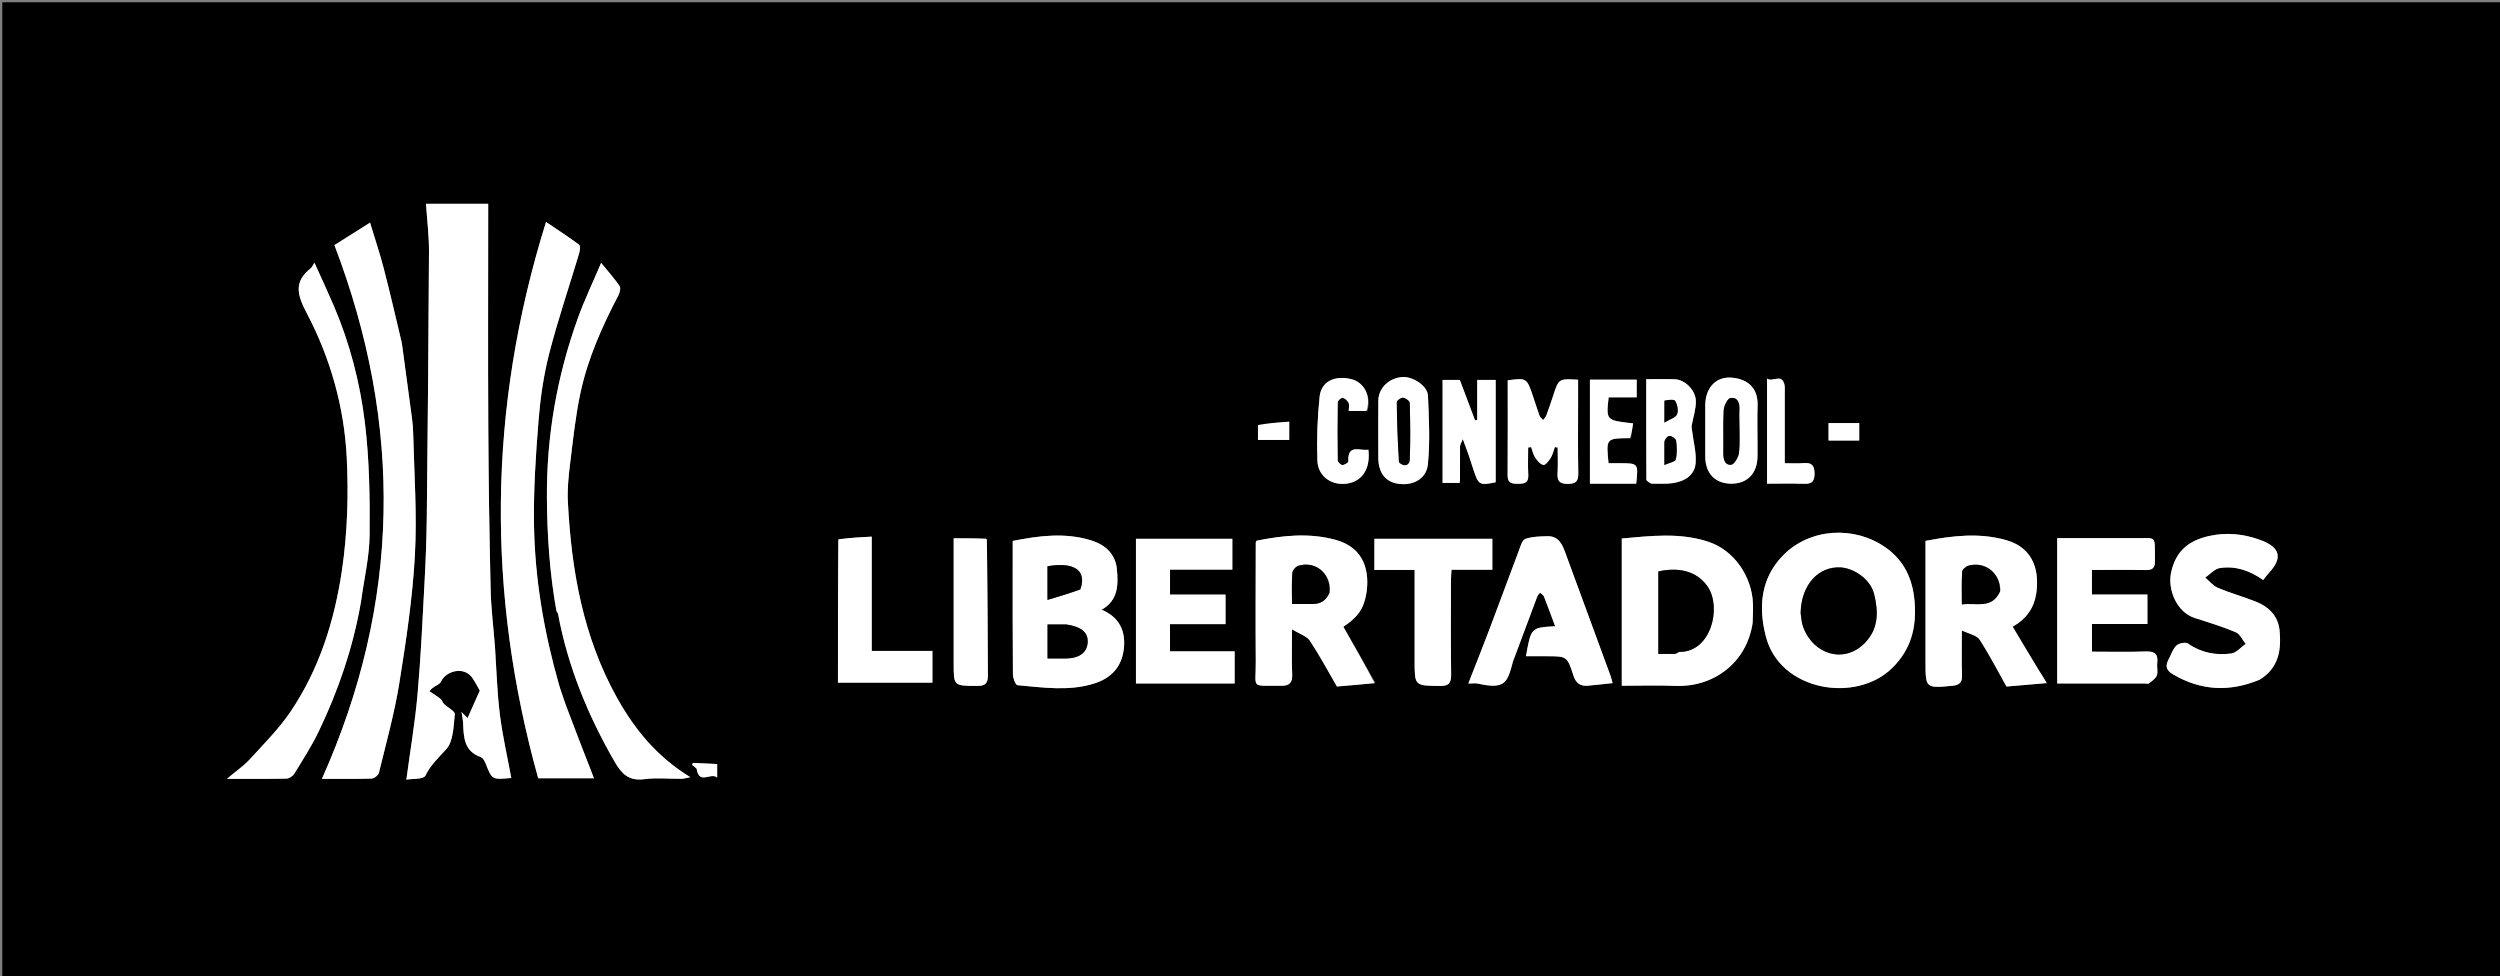 <svg version="1.1" id="Layer_1" xmlns="http://www.w3.org/2000/svg" xmlns:xlink="http://www.w3.org/1999/xlink" x="0px" y="0px"
	 width="100%" viewBox="0 0 1101 430" enable-background="new 0 0 1101 430" xml:space="preserve">
<rect x="0" y="0" width="1101" height="430" fill="#808080" stroke="none"/>
<path fill="#000000" opacity="1" stroke="none" 
	d="
M759,431 
	C506,431 253.5,431 1,431 
	C1,287.667 1,144.333 1,1 
	C368,1 735,1 1102,1 
	C1102,144.333 1102,287.667 1102,431 
	C987.833,431 873.667,431 759,431 
M218,284.725 
	C217.333,276.392 216.269,268.069 216.076,259.726 
	C215.527,235.995 215.169,212.256 215.041,188.519 
	C214.874,157.541 215,126.562 215,95.584 
	C215,93.806 215,92.028 215,89.748 
	C205.763,89.748 197.027,89.748 187.614,89.748 
	C188.111,97.24 188.966,103.945 188.932,110.646 
	C188.737,149.539 188.382,188.431 187.966,227.322 
	C187.861,237.071 187.486,246.822 186.967,256.558 
	C186.091,272.976 185.339,289.411 183.89,305.782 
	C182.794,318.154 180.693,330.436 178.96,343.344 
	C181.447,342.903 186.496,343.297 187.32,341.617 
	C189.651,336.87 193.078,333.711 196.501,329.975 
	C199.679,326.507 199.721,319.868 200.301,314.534 
	C200.441,313.246 197.209,311.644 195.623,310.089 
	C194.947,309.427 194.653,308.349 193.94,307.754 
	C192.65,306.677 191.176,305.82 189.148,304.443 
	C189.211,304.371 189.729,303.591 190.425,303.029 
	C191.674,302.021 193.656,301.427 194.228,300.161 
	C196.339,295.489 204.384,293.164 208.077,298.624 
	C209.647,300.944 210.88,303.492 212.266,305.937 
	C212.202,304.763 212.138,303.59 212.073,302.416 
	C210.02,307.025 207.967,311.633 205.914,316.242 
	C205.022,315.347 204.131,314.453 203.239,313.559 
	C203.493,315.281 203.909,316.998 203.971,318.727 
	C204.19,324.887 204.489,330.878 211.724,333.416 
	C212.712,333.762 213.498,335.295 213.954,336.446 
	C216.707,343.39 216.666,343.407 225.161,342.615 
	C223.442,333.273 221.307,324.02 220.134,314.646 
	C218.932,305.051 218.672,295.337 218,284.725 
M176.966,150.808 
	C174.311,139.873 171.78,128.906 168.953,118.016 
	C167.275,111.553 165.13,105.211 162.966,98.056 
	C157.023,101.801 151.891,105.034 147.282,107.937 
	C177.609,187.368 176.486,265.374 141.776,342.999 
	C149.359,342.999 156.51,343.116 163.649,342.88 
	C164.792,342.842 166.619,341.401 166.885,340.306 
	C170.071,327.18 173.726,314.11 175.865,300.802 
	C178.859,282.179 181.675,263.422 182.713,244.619 
	C183.707,226.617 182.4,208.483 181.948,190.41 
	C181.846,186.347 181.167,182.29 180.632,178.246 
	C179.462,169.391 178.214,160.546 176.966,150.808 
M248.96,309.654 
	C248.021,306.928 246.954,304.239 246.164,301.47 
	C239.582,278.424 235.535,254.904 235.168,230.961 
	C234.936,215.814 235.928,200.611 237.143,185.495 
	C237.944,175.515 239.366,165.453 241.848,155.771 
	C245.661,140.893 250.649,126.317 255.055,111.588 
	C255.414,110.388 255.678,108.269 255.063,107.809 
	C250.534,104.417 245.77,101.338 240.472,97.748 
	C214.735,180.134 214.353,261.33 237.022,342.751 
	C245.646,342.751 253.719,342.751 261.58,342.751 
	C257.348,331.895 253.174,321.186 248.96,309.654 
M159.003,264.575 
	C160.335,254.923 162.684,245.28 162.772,235.616 
	C162.922,219.136 162.68,202.518 160.7,186.189 
	C158.557,168.515 154.051,151.151 146.987,134.636 
	C144.389,128.563 141.583,122.578 138.485,115.69 
	C137.457,117.33 137.306,117.802 136.984,118.052 
	C129.089,124.169 130.978,130.08 135.221,138.163 
	C145.55,157.84 151.588,179.286 152.704,201.464 
	C153.53,217.874 153.023,234.621 150.642,250.856 
	C147.396,273 140.733,294.501 128.004,313.34 
	C122.89,320.908 116.303,327.514 110.104,334.3 
	C107.396,337.265 103.979,339.583 99.932,342.997 
	C109.545,342.997 117.823,343.088 126.094,342.898 
	C127.311,342.87 128.962,341.796 129.62,340.721 
	C133.385,334.564 137.329,328.461 140.436,321.969 
	C149.053,303.958 155.491,285.177 159.003,264.575 
M245.033,269.203 
	C245.294,269.628 245.708,270.025 245.794,270.483 
	C250.118,293.63 258.911,315.022 270.633,335.371 
	C273.737,340.759 276.888,344.059 283.708,343.145 
	C289.107,342.423 294.681,343.026 300.177,342.975 
	C301.132,342.966 302.084,342.632 303.996,342.264 
	C289.236,333.251 279.416,321.115 271.66,307.176 
	C256.761,280.398 251.621,251.12 250.088,221.005 
	C249.805,215.455 250.38,209.812 251.062,204.273 
	C252.349,193.813 253.429,183.275 255.638,172.993 
	C258.887,157.868 265.158,143.774 272.334,130.091 
	C272.954,128.908 273.461,126.862 272.874,125.992 
	C270.636,122.681 267.927,119.688 264.735,115.767 
	C260.998,124.585 257.335,132.21 254.489,140.128 
	C245.29,165.722 240.666,192.082 240.863,219.39 
	C240.982,235.858 242.046,252.148 245.033,269.203 
M833.482,294.011 
	C841.675,285.998 844.089,276.338 843.185,265.012 
	C842.382,254.942 838.558,246.893 830.563,241.213 
	C816.714,231.376 796.999,232.511 785.17,244.691 
	C775.624,254.521 774.222,266.973 777.706,280.38 
	C783.975,304.511 817.456,309.767 833.482,294.011 
M771.975,274.05 
	C771.984,271.222 772.103,268.388 771.981,265.566 
	C771.49,254.255 764.053,242.431 752.313,238.583 
	C739.559,234.403 726.929,236.056 714.229,237.151 
	C714.229,258.726 714.229,279.807 714.229,302 
	C722.185,302 729.924,301.717 737.635,302.058 
	C754.509,302.804 769.23,291.995 771.975,274.05 
M446,246.564 
	C446,263.391 445.942,280.219 446.091,297.045 
	C446.106,298.693 447.277,301.694 448.11,301.766 
	C459.327,302.737 470.561,304.528 481.755,301.055 
	C489.377,298.69 493.897,293.726 494.895,286.075 
	C495.925,278.18 493.099,271.82 485.159,268.529 
	C492.537,264.338 492.502,257.438 491.884,250.74 
	C491.273,244.128 486.93,239.985 480.735,238.044 
	C469.184,234.424 457.658,235.898 446,238.231 
	C446,240.946 446,243.267 446,246.564 
M898.015,295.521 
	C894.169,289.072 890.324,282.623 886.374,275.999 
	C892.462,272.569 895.763,267.695 896.726,261.532 
	C898.099,252.74 896.446,241.503 883.456,237.853 
	C871.599,234.521 859.963,235.918 848,238.194 
	C848,256.061 848,273.69 848,291.318 
	C848,303.149 847.998,303.132 859.848,302.011 
	C862.659,301.745 864.199,300.763 864.07,297.489 
	C863.827,291.371 864,285.237 864,277.636 
	C867.278,279.231 870.54,279.748 871.755,281.604 
	C876.037,288.148 879.617,295.152 883.668,302.347 
	C889.446,301.852 895.2,301.359 901.379,300.83 
	C900.173,298.784 899.37,297.419 898.015,295.521 
M605.728,300.766 
	C601.013,292.504 596.299,284.243 591.606,276.019 
	C597.646,272.028 600.569,268.427 601.726,261.408 
	C603.183,252.572 601.446,241.427 588.364,237.799 
	C576.541,234.519 564.889,235.843 553.408,238.12 
	C553.163,238.683 553.039,238.833 553.039,238.984 
	C553.02,256.461 552.895,273.939 553.039,291.415 
	C553.141,303.747 550.43,301.808 564.439,302.004 
	C567.948,302.053 569.247,300.5 569.076,296.899 
	C568.795,290.97 569,285.018 569,277.15 
	C572.501,279.3 575.532,280.164 576.86,282.16 
	C581.104,288.542 584.717,295.343 588.775,302.328 
	C594.155,301.881 599.538,301.433 605.728,300.766 
M995.398,299.068 
	C1003.598,294.126 1004.71,286.214 1003.931,277.784 
	C1003.336,271.345 999.254,267.214 993.427,264.933 
	C987.932,262.783 982.215,261.183 976.78,258.902 
	C974.654,258.009 973.029,255.921 971.176,254.377 
	C973.29,252.921 975.258,250.544 977.545,250.182 
	C984.327,249.11 990.627,251.156 996.695,255.433 
	C997.596,254.313 998.371,253.218 999.277,252.244 
	C1005.419,245.64 1004.118,241.036 995.657,237.891 
	C988.13,235.093 980.503,234.326 972.785,236.075 
	C963.989,238.067 958.198,242.57 956.148,252.197 
	C954.546,259.722 958.694,269.668 966.589,272.167 
	C972.675,274.093 978.797,275.988 984.669,278.456 
	C986.503,279.227 987.572,281.818 988.991,283.576 
	C986.875,285.051 984.888,287.522 982.621,287.812 
	C975.903,288.673 969.432,287.538 963.617,283.423 
	C962.567,282.68 959.57,283.269 958.501,284.305 
	C956.864,285.891 956.115,288.395 955.003,290.517 
	C953.44,293.496 954.047,295.287 957.228,297.126 
	C969.452,304.193 981.927,304.839 995.398,299.068 
M666.482,291.012 
	C669.985,281.561 673.477,272.107 677.017,262.671 
	C677.25,262.05 677.843,261.565 678.269,261.017 
	C678.849,261.578 679.696,262.033 679.966,262.716 
	C681.668,267.022 683.242,271.38 684.89,275.804 
	C674.269,276.387 674.269,276.387 672.041,289 
	C675.055,289 677.992,289 680.929,289 
	C690.043,289 690.185,288.954 692.926,297.467 
	C694.004,300.815 695.905,302.269 699.24,301.984 
	C702.797,301.679 706.343,301.245 710.183,300.836 
	C709.846,299.604 709.663,298.674 709.34,297.795 
	C702.785,279.927 696.213,262.065 689.648,244.201 
	C688.168,240.176 686.75,235.979 681.342,236.153 
	C678.109,236.258 674.707,236.281 671.744,237.347 
	C670.345,237.851 669.608,240.649 668.896,242.531 
	C664.536,254.049 660.315,265.62 655.955,277.138 
	C652.993,284.966 649.88,292.737 646.644,301.022 
	C648.583,301.022 649.781,300.809 650.876,301.054 
	C663.03,303.777 663.857,300.511 666.482,291.012 
M536.439,301 
	C538.877,301 541.315,301 543.732,301 
	C543.732,296.058 543.732,291.652 543.732,286.861 
	C534.058,286.861 524.647,286.861 515.271,286.861 
	C515.271,282.719 515.271,278.98 515.271,274.855 
	C523.613,274.855 531.69,274.855 539.726,274.855 
	C539.726,270.38 539.726,266.308 539.726,261.851 
	C531.38,261.851 523.3,261.851 515.276,261.851 
	C515.276,258.042 515.276,254.637 515.276,250.847 
	C524.622,250.847 533.699,250.847 542.722,250.847 
	C542.722,246.038 542.722,241.632 542.722,237.277 
	C528.372,237.277 514.303,237.277 500.274,237.277 
	C500.274,258.623 500.274,279.689 500.274,301 
	C512.182,301 523.819,301 536.439,301 
M906,274.5 
	C906,283.259 906,292.019 906,301 
	C919.191,301 931.822,301 944.453,301 
	C945.119,301 946.003,301.273 946.411,300.949 
	C947.702,299.921 949.34,298.862 949.861,297.453 
	C950.457,295.841 949.812,293.817 950.038,292.013 
	C950.538,288.016 948.931,286.777 944.963,286.917 
	C937.047,287.197 929.113,287 921.292,287 
	C921.292,282.672 921.292,278.933 921.292,274.818 
	C929.654,274.818 937.73,274.818 945.712,274.818 
	C945.712,270.348 945.712,266.277 945.712,261.828 
	C937.354,261.828 929.277,261.828 921.283,261.828 
	C921.283,258.025 921.283,254.62 921.283,251 
	C929.367,251 937.172,250.904 944.973,251.048 
	C948.008,251.105 949.102,250.022 949.044,246.981 
	C948.817,235.072 950.298,237.191 939.448,237.002 
	C938.616,236.987 937.783,237 936.95,237 
	C926.697,237 916.443,237 906,237 
	C906,249.561 906,261.531 906,274.5 
M615.463,251 
	C617.897,251 620.332,251 623,251 
	C623,264.682 623,277.816 623,290.951 
	C623,302.129 623.003,301.94 634.109,302.098 
	C638.259,302.157 639.129,300.637 639.076,296.842 
	C638.884,283.019 638.993,269.191 639.01,255.365 
	C639.012,253.941 639.157,252.517 639.245,250.919 
	C645.307,250.919 650.943,250.919 657.225,250.919 
	C657.225,246.217 657.225,241.718 657.225,237.28 
	C639.374,237.28 622.299,237.28 605.282,237.28 
	C605.282,241.971 605.282,246.377 605.282,251 
	C608.538,251 611.514,251 615.463,251 
M369.034,237.891 
	C369.034,258.805 369.034,279.719 369.034,300.633 
	C383.266,300.633 397.105,300.633 410.637,300.633 
	C410.637,295.856 410.637,291.453 410.637,286.684 
	C401.541,286.684 392.806,286.684 383.908,286.684 
	C383.908,270.018 383.908,253.738 383.908,236.337 
	C378.938,236.594 374.213,236.838 369.034,237.891 
M695,175.545 
	C695,172.762 695,169.979 695,167.234 
	C686.437,166.727 686.455,166.732 683.998,174.326 
	C683.061,177.223 682.062,180.103 680.995,182.954 
	C680.715,183.702 680.073,184.314 679.597,184.989 
	C679.059,184.379 678.285,183.855 678.026,183.144 
	C676.927,180.136 676.026,177.056 674.971,174.031 
	C672.317,166.425 672.299,166.431 664,167.487 
	C664,181.403 664.066,195.364 663.953,209.324 
	C663.925,212.692 665.672,213.041 668.362,213.055 
	C671.221,213.069 673.256,212.774 673.05,209.096 
	C672.828,205.099 673,201.079 673,197.069 
	C673.44,197.016 673.881,196.962 674.321,196.909 
	C674.881,198.446 675.191,200.149 676.071,201.475 
	C676.977,202.841 678.302,204.46 679.705,204.765 
	C680.54,204.947 682.129,202.961 682.924,201.67 
	C683.809,200.235 684.177,198.481 684.77,196.866 
	C685.18,196.96 685.59,197.055 686,197.149 
	C686,200.902 686.177,204.666 685.948,208.406 
	C685.738,211.828 686.864,213.133 690.448,213.106 
	C693.889,213.079 695.132,212.062 695.068,208.514 
	C694.878,197.857 695,187.195 695,175.545 
M434.273,237.058 
	C429.529,237.058 424.785,237.058 420,237.058 
	C420,255.864 420,274.005 420,292.145 
	C420,302.167 420.001,302.004 430.289,302.085 
	C434.085,302.115 435.099,300.816 435.069,297.17 
	C434.905,277.365 434.963,257.558 434.273,237.058 
M643.001,195.974 
	C643.317,195.303 643.633,194.633 644.23,193.366 
	C645.285,196.246 646.077,198.309 646.796,200.397 
	C647.578,202.669 648.285,204.965 649.036,207.247 
	C651.108,213.545 651.706,213.855 658.692,212.387 
	C658.692,197.279 658.692,182.201 658.692,167.317 
	C655.968,167.317 653.559,167.317 650.563,167.317 
	C650.563,173.411 650.563,179.197 650.563,184.982 
	C650.238,185.012 649.913,185.042 649.588,185.072 
	C647.318,179.038 645.048,173.004 642.915,167.333 
	C639.931,167.333 637.53,167.333 635.318,167.333 
	C635.318,182.746 635.318,197.823 635.318,212.671 
	C638.053,212.671 640.462,212.671 642.808,212.671 
	C642.899,212.021 642.983,211.7 642.984,211.379 
	C642.996,206.547 642.997,201.716 643.001,195.974 
M727.628,213 
	C729.788,213 731.951,213.072 734.107,212.987 
	C741.212,212.705 746.238,209.713 746.734,204.084 
	C747.149,199.39 745.776,194.538 745.201,189.756 
	C745.11,189.006 744.882,188.223 745.004,187.504 
	C745.616,183.904 746.899,180.312 746.855,176.731 
	C746.796,171.826 742.057,167.209 737.656,167.035 
	C733.556,166.873 729.445,167 725.003,167 
	C725.003,182.016 724.983,196.596 725.074,211.177 
	C725.078,211.786 726.118,212.389 727.628,213 
M607,199.372 
	C607,200.036 607,200.699 607,201.363 
	C607.001,208.003 609.923,212.038 615.42,212.99 
	C621.949,214.12 628.174,211.1 628.837,204.491 
	C629.839,194.506 629.321,184.328 628.871,174.257 
	C628.676,169.917 622.227,165.748 617.68,166.046 
	C611.701,166.437 607.054,170.931 607.013,176.493 
	C606.96,183.796 607,191.1 607,199.372 
M774,194.46 
	C774,189.147 773.857,183.828 774.035,178.521 
	C774.267,171.609 770.421,166.971 762.662,166.325 
	C755.647,165.741 751.013,170.864 751.002,178.56 
	C750.992,186.032 750.998,193.504 751.001,200.976 
	C751.004,208.482 755.344,213.008 762.522,213 
	C769.61,212.992 773.947,208.43 773.998,200.921 
	C774.011,199.095 774,197.268 774,194.46 
M718.254,192.947 
	C718.576,190.78 718.897,188.613 719.218,186.457 
	C707.281,185.143 707.281,185.143 708.453,174.98 
	C712.478,174.98 716.569,174.98 720.799,174.98 
	C720.799,172.183 720.799,169.779 720.799,167.206 
	C713.859,167.206 707.12,167.206 700.2,167.206 
	C700.2,182.477 700.2,197.542 700.2,213 
	C705.511,213 710.631,213 715.751,213 
	C717.379,213 719.007,213 720.587,213 
	C721.537,204.005 721.537,204.005 713.216,204 
	C711.596,203.999 709.975,204 708.403,204 
	C707.282,193.008 707.282,193.008 718.254,192.947 
M602.181,180.959 
	C604.033,174.707 600.884,168.425 595.185,167.001 
	C587.826,165.162 581.875,167.951 581.158,174.727 
	C580.172,184.048 579.86,193.509 580.188,202.877 
	C580.4,208.932 585.015,212.618 589.988,213.045 
	C597.906,213.724 603.86,208.409 602.638,198.02 
	C599.084,198.759 593.416,195.235 593.807,203.207 
	C593.833,203.744 592.052,204.846 591.153,204.803 
	C590.407,204.767 589.118,203.442 589.105,202.669 
	C588.958,194.178 588.958,185.682 589.115,177.191 
	C589.129,176.452 590.694,175.044 591.277,175.169 
	C592.288,175.385 593.414,176.4 593.893,177.375 
	C594.334,178.273 593.987,179.558 593.987,180.997 
	C596.653,180.997 598.959,180.997 602.181,180.959 
M786,169.698 
	C784.949,163.926 780.794,168.559 778.209,166.738 
	C778.209,182.489 778.209,197.557 778.209,213 
	C783.697,213 788.991,212.865 794.273,213.05 
	C797.52,213.164 799.099,212.434 799.121,208.688 
	C799.144,204.859 797.776,203.63 794.146,203.955 
	C791.552,204.187 788.92,204 786,204 
	C786,192.583 786,181.625 786,169.698 
M814.406,194 
	C815.839,194 817.271,194 818.801,194 
	C818.801,191.146 818.801,188.761 818.801,186.318 
	C814.097,186.318 809.601,186.318 805.295,186.318 
	C805.295,189.032 805.295,191.423 805.295,194 
	C808.204,194 810.821,194 814.406,194 
M554.004,187.636 
	C554.004,189.7 554.004,191.763 554.004,193.748 
	C558.999,193.748 563.377,193.748 567.777,193.748 
	C567.777,191.102 567.777,188.715 567.777,185.711 
	C563.037,186.048 558.55,186.366 554.004,187.636 
M306.967,338.852 
	C307.937,345.879 313.015,339.934 315.84,342.45 
	C315.84,339.839 315.84,338.066 315.84,336.493 
	C312.15,336.319 308.635,336.154 305.12,335.989 
	C305.03,336.304 304.941,336.62 304.852,336.935 
	C305.414,337.319 305.976,337.703 306.967,338.852 
z"/>
<path fill="#FFFFFF" opacity="1" stroke="none" 
	d="
M218,285.2 
	C218.672,295.337 218.932,305.051 220.134,314.646 
	C221.307,324.02 223.442,333.273 225.161,342.615 
	C216.666,343.407 216.707,343.39 213.954,336.446 
	C213.498,335.295 212.712,333.762 211.724,333.416 
	C204.489,330.878 204.19,324.887 203.971,318.727 
	C203.909,316.998 203.493,315.281 203.239,313.559 
	C204.131,314.453 205.022,315.347 205.914,316.242 
	C207.967,311.633 210.02,307.025 212.073,302.416 
	C212.138,303.59 212.202,304.763 212.266,305.937 
	C210.88,303.492 209.647,300.944 208.077,298.624 
	C204.384,293.164 196.339,295.489 194.228,300.161 
	C193.656,301.427 191.674,302.021 190.425,303.029 
	C189.729,303.591 189.211,304.371 189.148,304.443 
	C191.176,305.82 192.65,306.677 193.94,307.754 
	C194.653,308.349 194.947,309.427 195.623,310.089 
	C197.209,311.644 200.441,313.246 200.301,314.534 
	C199.721,319.868 199.679,326.507 196.501,329.975 
	C193.078,333.711 189.651,336.87 187.32,341.617 
	C186.496,343.297 181.447,342.903 178.96,343.344 
	C180.693,330.436 182.794,318.154 183.89,305.782 
	C185.339,289.411 186.091,272.976 186.967,256.558 
	C187.486,246.822 187.861,237.071 187.966,227.322 
	C188.382,188.431 188.737,149.539 188.932,110.646 
	C188.966,103.945 188.111,97.24 187.614,89.748 
	C197.027,89.748 205.763,89.748 215,89.748 
	C215,92.028 215,93.806 215,95.584 
	C215,126.562 214.874,157.541 215.041,188.519 
	C215.169,212.256 215.527,235.995 216.076,259.726 
	C216.269,268.069 217.333,276.392 218,285.2 
z"/>
<path fill="#FFFFFF" opacity="1" stroke="none" 
	d="
M176.982,151.253 
	C178.214,160.546 179.462,169.391 180.632,178.246 
	C181.167,182.29 181.846,186.347 181.948,190.41 
	C182.4,208.483 183.707,226.617 182.713,244.619 
	C181.675,263.422 178.859,282.179 175.865,300.802 
	C173.726,314.11 170.071,327.18 166.885,340.306 
	C166.619,341.401 164.792,342.842 163.649,342.88 
	C156.51,343.116 149.359,342.999 141.776,342.999 
	C176.486,265.374 177.609,187.368 147.282,107.937 
	C151.891,105.034 157.023,101.801 162.966,98.056 
	C165.13,105.211 167.275,111.553 168.953,118.016 
	C171.78,128.906 174.311,139.873 176.982,151.253 
z"/>
<path fill="#FFFFFF" opacity="1" stroke="none" 
	d="
M248.98,310.066 
	C253.174,321.186 257.348,331.895 261.58,342.751 
	C253.719,342.751 245.646,342.751 237.022,342.751 
	C214.353,261.33 214.735,180.134 240.472,97.748 
	C245.77,101.338 250.534,104.417 255.063,107.809 
	C255.678,108.269 255.414,110.388 255.055,111.588 
	C250.649,126.317 245.661,140.893 241.848,155.771 
	C239.366,165.453 237.944,175.515 237.143,185.495 
	C235.928,200.611 234.936,215.814 235.168,230.961 
	C235.535,254.904 239.582,278.424 246.164,301.47 
	C246.954,304.239 248.021,306.928 248.98,310.066 
z"/>
<path fill="#FFFFFF" opacity="1" stroke="none" 
	d="
M159.002,265.018 
	C155.491,285.177 149.053,303.958 140.436,321.969 
	C137.329,328.461 133.385,334.564 129.62,340.721 
	C128.962,341.796 127.311,342.87 126.094,342.898 
	C117.823,343.088 109.545,342.997 99.932,342.997 
	C103.979,339.583 107.396,337.265 110.104,334.3 
	C116.303,327.514 122.89,320.908 128.004,313.34 
	C140.733,294.501 147.396,273 150.642,250.856 
	C153.023,234.621 153.53,217.874 152.704,201.464 
	C151.588,179.286 145.55,157.84 135.221,138.163 
	C130.978,130.08 129.089,124.169 136.984,118.052 
	C137.306,117.802 137.457,117.33 138.485,115.69 
	C141.583,122.578 144.389,128.563 146.987,134.636 
	C154.051,151.151 158.557,168.515 160.7,186.189 
	C162.68,202.518 162.922,219.136 162.772,235.616 
	C162.684,245.28 160.335,254.923 159.002,265.018 
z"/>
<path fill="#FFFFFF" opacity="1" stroke="none" 
	d="
M245.018,268.766 
	C242.046,252.148 240.982,235.858 240.863,219.39 
	C240.666,192.082 245.29,165.722 254.489,140.128 
	C257.335,132.21 260.998,124.585 264.735,115.767 
	C267.927,119.688 270.636,122.681 272.874,125.992 
	C273.461,126.862 272.954,128.908 272.334,130.091 
	C265.158,143.774 258.887,157.868 255.638,172.993 
	C253.429,183.275 252.349,193.813 251.062,204.273 
	C250.38,209.812 249.805,215.455 250.088,221.005 
	C251.621,251.12 256.761,280.398 271.66,307.176 
	C279.416,321.115 289.236,333.251 303.996,342.264 
	C302.084,342.632 301.132,342.966 300.177,342.975 
	C294.681,343.026 289.107,342.423 283.708,343.145 
	C276.888,344.059 273.737,340.759 270.633,335.371 
	C258.911,315.022 250.118,293.63 245.794,270.483 
	C245.708,270.025 245.294,269.628 245.018,268.766 
z"/>
<path fill="#FFFFFF" opacity="1" stroke="none" 
	d="
M833.229,294.274 
	C817.456,309.767 783.975,304.511 777.706,280.38 
	C774.222,266.973 775.624,254.521 785.17,244.691 
	C796.999,232.511 816.714,231.376 830.563,241.213 
	C838.558,246.893 842.382,254.942 843.185,265.012 
	C844.089,276.338 841.675,285.998 833.229,294.274 
M793,270.318 
	C793.34,272.215 793.408,274.211 794.062,275.992 
	C798.728,288.71 812.476,292.208 821.259,283.172 
	C827.236,277.022 827.358,269.688 825.368,261.682 
	C823.663,254.818 816.271,250.332 810.933,249.926 
	C801.006,249.17 793.247,257.396 793,270.318 
z"/>
<path fill="#FFFFFF" opacity="1" stroke="none" 
	d="
M771.805,274.469 
	C769.23,291.995 754.509,302.804 737.635,302.058 
	C729.924,301.717 722.185,302 714.229,302 
	C714.229,279.807 714.229,258.726 714.229,237.151 
	C726.929,236.056 739.559,234.403 752.313,238.583 
	C764.053,242.431 771.49,254.255 771.981,265.566 
	C772.103,268.388 771.984,271.222 771.805,274.469 
M738.05,287.976 
	C738.621,287.665 739.193,287.081 739.762,287.084 
	C753.546,287.146 758.268,267.597 752.122,258.471 
	C747.247,251.234 738.926,249.75 730.33,251.657 
	C730.33,263.787 730.33,275.864 730.33,287.998 
	C732.823,287.998 734.986,287.998 738.05,287.976 
z"/>
<path fill="#FFFFFF" opacity="1" stroke="none" 
	d="
M446,246.076 
	C446,243.267 446,240.946 446,238.231 
	C457.658,235.898 469.184,234.424 480.735,238.044 
	C486.93,239.985 491.273,244.128 491.884,250.74 
	C492.502,257.438 492.537,264.338 485.159,268.529 
	C493.099,271.82 495.925,278.18 494.895,286.075 
	C493.897,293.726 489.377,298.69 481.755,301.055 
	C470.561,304.528 459.327,302.737 448.11,301.766 
	C447.277,301.694 446.106,298.693 446.091,297.045 
	C445.942,280.219 446,263.391 446,246.076 
M469.186,275 
	C466.585,275 463.984,275 461.337,275 
	C461.337,280.237 461.337,285.072 461.337,290 
	C464.149,290 466.624,290.002 469.099,290 
	C475.165,289.994 478.654,287.542 478.999,283.044 
	C479.336,278.648 476.405,276.002 469.186,275 
M475.963,259.284 
	C478.881,250.423 472.015,247.528 461.311,249.378 
	C461.311,253.882 461.311,258.4 461.311,264.199 
	C466.475,262.663 471.005,261.316 475.963,259.284 
z"/>
<path fill="#FFFFFF" opacity="1" stroke="none" 
	d="
M898.29,295.788 
	C899.37,297.419 900.173,298.784 901.379,300.83 
	C895.2,301.359 889.446,301.852 883.668,302.347 
	C879.617,295.152 876.037,288.148 871.755,281.604 
	C870.54,279.748 867.278,279.231 864,277.636 
	C864,285.237 863.827,291.371 864.07,297.489 
	C864.199,300.763 862.659,301.745 859.848,302.011 
	C847.998,303.132 848,303.149 848,291.318 
	C848,273.69 848,256.061 848,238.194 
	C859.963,235.918 871.599,234.521 883.456,237.853 
	C896.446,241.503 898.099,252.74 896.726,261.532 
	C895.763,267.695 892.462,272.569 886.374,275.999 
	C890.324,282.623 894.169,289.072 898.29,295.788 
M880.98,260.039 
	C880.992,252.43 874.283,247.112 866.951,249.112 
	C865.816,249.422 864.198,250.785 864.139,251.744 
	C863.848,256.469 864.007,261.223 864.007,266.187 
	C870.389,265.29 877.277,268.444 880.98,260.039 
z"/>
<path fill="#FFFFFF" opacity="1" stroke="none" 
	d="
M605.324,300.875 
	C599.538,301.433 594.155,301.881 588.775,302.328 
	C584.717,295.343 581.104,288.542 576.86,282.16 
	C575.532,280.164 572.501,279.3 569,277.15 
	C569,285.018 568.795,290.97 569.076,296.899 
	C569.247,300.5 567.948,302.053 564.439,302.004 
	C550.43,301.808 553.141,303.747 553.039,291.415 
	C552.895,273.939 553.02,256.461 553.039,238.984 
	C553.039,238.833 553.163,238.683 553.408,238.12 
	C564.889,235.843 576.541,234.519 588.364,237.799 
	C601.446,241.427 603.183,252.572 601.726,261.408 
	C600.569,268.427 597.646,272.028 591.606,276.019 
	C596.299,284.243 601.013,292.504 605.324,300.875 
M585.714,260.821 
	C586.429,252.784 579.45,246.828 571.794,249.168 
	C570.641,249.521 569.211,251.242 569.127,252.418 
	C568.812,256.834 569.001,261.287 569.001,266 
	C572.282,266 575.078,265.977 577.873,266.006 
	C581.311,266.042 583.889,264.777 585.714,260.821 
z"/>
<path fill="#FFFFFF" opacity="1" stroke="none" 
	d="
M995.14,299.357 
	C981.927,304.839 969.452,304.193 957.228,297.126 
	C954.047,295.287 953.44,293.496 955.003,290.517 
	C956.115,288.395 956.864,285.891 958.501,284.305 
	C959.57,283.269 962.567,282.68 963.617,283.423 
	C969.432,287.538 975.903,288.673 982.621,287.812 
	C984.888,287.522 986.875,285.051 988.991,283.576 
	C987.572,281.818 986.503,279.227 984.669,278.456 
	C978.797,275.988 972.675,274.093 966.589,272.167 
	C958.694,269.668 954.546,259.722 956.148,252.197 
	C958.198,242.57 963.989,238.067 972.785,236.075 
	C980.503,234.326 988.13,235.093 995.657,237.891 
	C1004.118,241.036 1005.419,245.64 999.277,252.244 
	C998.371,253.218 997.596,254.313 996.695,255.433 
	C990.627,251.156 984.327,249.11 977.545,250.182 
	C975.258,250.544 973.29,252.921 971.176,254.377 
	C973.029,255.921 974.654,258.009 976.78,258.902 
	C982.215,261.183 987.932,262.783 993.427,264.933 
	C999.254,267.214 1003.336,271.345 1003.931,277.784 
	C1004.71,286.214 1003.598,294.126 995.14,299.357 
z"/>
<path fill="#FFFFFF" opacity="1" stroke="none" 
	d="
M666.259,291.352 
	C663.857,300.511 663.03,303.777 650.876,301.054 
	C649.781,300.809 648.583,301.022 646.644,301.022 
	C649.88,292.737 652.993,284.966 655.955,277.138 
	C660.315,265.62 664.536,254.049 668.896,242.531 
	C669.608,240.649 670.345,237.851 671.744,237.347 
	C674.707,236.281 678.109,236.258 681.342,236.153 
	C686.75,235.979 688.168,240.176 689.648,244.201 
	C696.213,262.065 702.785,279.927 709.34,297.795 
	C709.663,298.674 709.846,299.604 710.183,300.836 
	C706.343,301.245 702.797,301.679 699.24,301.984 
	C695.905,302.269 694.004,300.815 692.926,297.467 
	C690.185,288.954 690.043,289 680.929,289 
	C677.992,289 675.055,289 672.041,289 
	C674.269,276.387 674.269,276.387 684.89,275.804 
	C683.242,271.38 681.668,267.022 679.966,262.716 
	C679.696,262.033 678.849,261.578 678.269,261.017 
	C677.843,261.565 677.25,262.05 677.017,262.671 
	C673.477,272.107 669.985,281.561 666.259,291.352 
z"/>
<path fill="#FFFFFF" opacity="1" stroke="none" 
	d="
M535.948,301 
	C523.819,301 512.182,301 500.274,301 
	C500.274,279.689 500.274,258.623 500.274,237.277 
	C514.303,237.277 528.372,237.277 542.722,237.277 
	C542.722,241.632 542.722,246.038 542.722,250.847 
	C533.699,250.847 524.622,250.847 515.276,250.847 
	C515.276,254.637 515.276,258.042 515.276,261.851 
	C523.3,261.851 531.38,261.851 539.726,261.851 
	C539.726,266.308 539.726,270.38 539.726,274.855 
	C531.69,274.855 523.613,274.855 515.271,274.855 
	C515.271,278.98 515.271,282.719 515.271,286.861 
	C524.647,286.861 534.058,286.861 543.732,286.861 
	C543.732,291.652 543.732,296.058 543.732,301 
	C541.315,301 538.877,301 535.948,301 
z"/>
<path fill="#FFFFFF" opacity="1" stroke="none" 
	d="
M906,274 
	C906,261.531 906,249.561 906,237 
	C916.443,237 926.697,237 936.95,237 
	C937.783,237 938.616,236.987 939.448,237.002 
	C950.298,237.191 948.817,235.072 949.044,246.981 
	C949.102,250.022 948.008,251.105 944.973,251.048 
	C937.172,250.904 929.367,251 921.283,251 
	C921.283,254.62 921.283,258.025 921.283,261.828 
	C929.277,261.828 937.354,261.828 945.712,261.828 
	C945.712,266.277 945.712,270.348 945.712,274.818 
	C937.73,274.818 929.654,274.818 921.292,274.818 
	C921.292,278.933 921.292,282.672 921.292,287 
	C929.113,287 937.047,287.197 944.963,286.917 
	C948.931,286.777 950.538,288.016 950.038,292.013 
	C949.812,293.817 950.457,295.841 949.861,297.453 
	C949.34,298.862 947.702,299.921 946.411,300.949 
	C946.003,301.273 945.119,301 944.453,301 
	C931.822,301 919.191,301 906,301 
	C906,292.019 906,283.259 906,274 
z"/>
<path fill="#FFFFFF" opacity="1" stroke="none" 
	d="
M614.976,251 
	C611.514,251 608.538,251 605.282,251 
	C605.282,246.377 605.282,241.971 605.282,237.28 
	C622.299,237.28 639.374,237.28 657.225,237.28 
	C657.225,241.718 657.225,246.217 657.225,250.919 
	C650.943,250.919 645.307,250.919 639.245,250.919 
	C639.157,252.517 639.012,253.941 639.01,255.365 
	C638.993,269.191 638.884,283.019 639.076,296.842 
	C639.129,300.637 638.259,302.157 634.109,302.098 
	C623.003,301.94 623,302.129 623,290.951 
	C623,277.816 623,264.682 623,251 
	C620.332,251 617.897,251 614.976,251 
z"/>
<path fill="#FFFFFF" opacity="1" stroke="none" 
	d="
M369.261,237.486 
	C374.213,236.838 378.938,236.594 383.908,236.337 
	C383.908,253.738 383.908,270.018 383.908,286.684 
	C392.806,286.684 401.541,286.684 410.637,286.684 
	C410.637,291.453 410.637,295.856 410.637,300.633 
	C397.105,300.633 383.266,300.633 369.034,300.633 
	C369.034,279.719 369.034,258.805 369.261,237.486 
z"/>
<path fill="#FFFFFF" opacity="1" stroke="none" 
	d="
M695,176.04 
	C695,187.195 694.878,197.857 695.068,208.514 
	C695.132,212.062 693.889,213.079 690.448,213.106 
	C686.864,213.133 685.738,211.828 685.948,208.406 
	C686.177,204.666 686,200.902 686,197.149 
	C685.59,197.055 685.18,196.96 684.77,196.866 
	C684.177,198.481 683.809,200.235 682.924,201.67 
	C682.129,202.961 680.54,204.947 679.705,204.765 
	C678.302,204.46 676.977,202.841 676.071,201.475 
	C675.191,200.149 674.881,198.446 674.321,196.909 
	C673.881,196.962 673.44,197.016 673,197.069 
	C673,201.079 672.828,205.099 673.05,209.096 
	C673.256,212.774 671.221,213.069 668.362,213.055 
	C665.672,213.041 663.925,212.692 663.953,209.324 
	C664.066,195.364 664,181.403 664,167.487 
	C672.299,166.431 672.317,166.425 674.971,174.031 
	C676.026,177.056 676.927,180.136 678.026,183.144 
	C678.285,183.855 679.059,184.379 679.597,184.989 
	C680.073,184.314 680.715,183.702 680.995,182.954 
	C682.062,180.103 683.061,177.223 683.998,174.326 
	C686.455,166.732 686.437,166.727 695,167.234 
	C695,169.979 695,172.762 695,176.04 
z"/>
<path fill="#FFFFFF" opacity="1" stroke="none" 
	d="
M434.609,237.405 
	C434.963,257.558 434.905,277.365 435.069,297.17 
	C435.099,300.816 434.085,302.115 430.289,302.085 
	C420.001,302.004 420,302.167 420,292.145 
	C420,274.005 420,255.864 420,237.058 
	C424.785,237.058 429.529,237.058 434.609,237.405 
z"/>
<path fill="#FFFFFF" opacity="1" stroke="none" 
	d="
M643.001,196.429 
	C642.997,201.716 642.996,206.547 642.984,211.379 
	C642.983,211.7 642.899,212.021 642.808,212.671 
	C640.462,212.671 638.053,212.671 635.318,212.671 
	C635.318,197.823 635.318,182.746 635.318,167.333 
	C637.53,167.333 639.931,167.333 642.915,167.333 
	C645.048,173.004 647.318,179.038 649.588,185.072 
	C649.913,185.042 650.238,185.012 650.563,184.982 
	C650.563,179.197 650.563,173.411 650.563,167.317 
	C653.559,167.317 655.968,167.317 658.692,167.317 
	C658.692,182.201 658.692,197.279 658.692,212.387 
	C651.706,213.855 651.108,213.545 649.036,207.247 
	C648.285,204.965 647.578,202.669 646.796,200.397 
	C646.077,198.309 645.285,196.246 644.23,193.366 
	C643.633,194.633 643.317,195.303 643.001,196.429 
z"/>
<path fill="#FFFFFF" opacity="1" stroke="none" 
	d="
M727.152,212.998 
	C726.118,212.389 725.078,211.786 725.074,211.177 
	C724.983,196.596 725.003,182.016 725.003,167 
	C729.445,167 733.556,166.873 737.656,167.035 
	C742.057,167.209 746.796,171.826 746.855,176.731 
	C746.899,180.312 745.616,183.904 745.004,187.504 
	C744.882,188.223 745.11,189.006 745.201,189.756 
	C745.776,194.538 747.149,199.39 746.734,204.084 
	C746.238,209.713 741.212,212.705 734.107,212.987 
	C731.951,213.072 729.788,213 727.152,212.998 
M733,194.823 
	C733,197.778 733,200.732 733,204.781 
	C735.189,203.789 737.761,203.362 737.998,202.374 
	C738.648,199.67 738.501,196.706 738.133,193.916 
	C738.088,193.572 734.76,189.533 733,194.823 
M733.002,176.844 
	C733.002,179.488 733.002,182.132 733.002,186.094 
	C735.493,184.573 737.971,183.912 738.561,182.475 
	C739.235,180.835 738.719,178.21 737.752,176.592 
	C737.242,175.74 734.669,176.121 733.002,176.844 
z"/>
<path fill="#FFFFFF" opacity="1" stroke="none" 
	d="
M607,198.888 
	C607,191.1 606.96,183.796 607.013,176.493 
	C607.054,170.931 611.701,166.437 617.68,166.046 
	C622.227,165.748 628.676,169.917 628.871,174.257 
	C629.321,184.328 629.839,194.506 628.837,204.491 
	C628.174,211.1 621.949,214.12 615.42,212.99 
	C609.923,212.038 607.001,208.003 607,201.363 
	C607,200.699 607,200.036 607,198.888 
M616.361,203.905 
	C618.738,205.955 620.766,204.7 620.859,202.388 
	C621.196,194.083 621.076,185.754 620.853,177.441 
	C620.83,176.603 619.01,175.312 617.9,175.165 
	C617.04,175.052 615.144,176.405 615.149,177.095 
	C615.218,185.812 615.548,194.528 616.361,203.905 
z"/>
<path fill="#FFFFFF" opacity="1" stroke="none" 
	d="
M774,194.951 
	C774,197.268 774.011,199.095 773.998,200.921 
	C773.947,208.43 769.61,212.992 762.522,213 
	C755.344,213.008 751.004,208.482 751.001,200.976 
	C750.998,193.504 750.992,186.032 751.002,178.56 
	C751.013,170.864 755.647,165.741 762.662,166.325 
	C770.421,166.971 774.267,171.609 774.035,178.521 
	C773.857,183.828 774,189.147 774,194.951 
M766,184.624 
	C766,183.3 765.931,181.972 766.014,180.653 
	C766.199,177.716 765.515,174.878 762.142,175.274 
	C760.908,175.418 759.256,178.605 759.143,180.484 
	C758.766,186.75 759.076,193.053 758.964,199.339 
	C758.916,202.05 759.435,204.865 762.349,204.691 
	C763.665,204.612 765.614,201.416 765.834,199.47 
	C766.351,194.896 766,190.223 766,184.624 
z"/>
<path fill="#FFFFFF" opacity="1" stroke="none" 
	d="
M717.787,192.971 
	C707.282,193.008 707.282,193.008 708.403,204 
	C709.975,204 711.596,203.999 713.216,204 
	C721.537,204.005 721.537,204.005 720.587,213 
	C719.007,213 717.379,213 715.751,213 
	C710.631,213 705.511,213 700.2,213 
	C700.2,197.542 700.2,182.477 700.2,167.206 
	C707.12,167.206 713.859,167.206 720.799,167.206 
	C720.799,169.779 720.799,172.183 720.799,174.98 
	C716.569,174.98 712.478,174.98 708.453,174.98 
	C707.281,185.143 707.281,185.143 719.218,186.457 
	C718.897,188.613 718.576,190.78 717.787,192.971 
z"/>
<path fill="#FFFFFF" opacity="1" stroke="none" 
	d="
M601.723,180.978 
	C598.959,180.997 596.653,180.997 593.987,180.997 
	C593.987,179.558 594.334,178.273 593.893,177.375 
	C593.414,176.4 592.288,175.385 591.277,175.169 
	C590.694,175.044 589.129,176.452 589.115,177.191 
	C588.958,185.682 588.958,194.178 589.105,202.669 
	C589.118,203.442 590.407,204.767 591.153,204.803 
	C592.052,204.846 593.833,203.744 593.807,203.207 
	C593.416,195.235 599.084,198.759 602.638,198.02 
	C603.86,208.409 597.906,213.724 589.988,213.045 
	C585.015,212.618 580.4,208.932 580.188,202.877 
	C579.86,193.509 580.172,184.048 581.158,174.727 
	C581.875,167.951 587.826,165.162 595.185,167.001 
	C600.884,168.425 604.033,174.707 601.723,180.978 
z"/>
<path fill="#FFFFFF" opacity="1" stroke="none" 
	d="
M786,170.183 
	C786,181.625 786,192.583 786,204 
	C788.92,204 791.552,204.187 794.146,203.955 
	C797.776,203.63 799.144,204.859 799.121,208.688 
	C799.099,212.434 797.52,213.164 794.273,213.05 
	C788.991,212.865 783.697,213 778.209,213 
	C778.209,197.557 778.209,182.489 778.209,166.738 
	C780.794,168.559 784.949,163.926 786,170.183 
z"/>
<path fill="#FFFFFF" opacity="1" stroke="none" 
	d="
M813.922,194 
	C810.821,194 808.204,194 805.295,194 
	C805.295,191.423 805.295,189.032 805.295,186.318 
	C809.601,186.318 814.097,186.318 818.801,186.318 
	C818.801,188.761 818.801,191.146 818.801,194 
	C817.271,194 815.839,194 813.922,194 
z"/>
<path fill="#FFFFFF" opacity="1" stroke="none" 
	d="
M554.033,187.16 
	C558.55,186.366 563.037,186.048 567.777,185.711 
	C567.777,188.715 567.777,191.102 567.777,193.748 
	C563.377,193.748 558.999,193.748 554.004,193.748 
	C554.004,191.763 554.004,189.7 554.033,187.16 
z"/>
<path fill="#FFFFFF" opacity="1" stroke="none" 
	d="
M306.753,338.47 
	C305.976,337.703 305.414,337.319 304.852,336.935 
	C304.941,336.62 305.03,336.304 305.12,335.989 
	C308.635,336.154 312.15,336.319 315.84,336.493 
	C315.84,338.066 315.84,339.839 315.84,342.45 
	C313.015,339.934 307.937,345.879 306.753,338.47 
z"/>
<path fill="#000000" opacity="1" stroke="none" 
	d="
M793,269.878 
	C793.247,257.396 801.006,249.17 810.933,249.926 
	C816.271,250.332 823.663,254.818 825.368,261.682 
	C827.358,269.688 827.236,277.022 821.259,283.172 
	C812.476,292.208 798.728,288.71 794.062,275.992 
	C793.408,274.211 793.34,272.215 793,269.878 
z"/>
<path fill="#000000" opacity="1" stroke="none" 
	d="
M737.6,287.987 
	C734.986,287.998 732.823,287.998 730.33,287.998 
	C730.33,275.864 730.33,263.787 730.33,251.657 
	C738.926,249.75 747.247,251.234 752.122,258.471 
	C758.268,267.597 753.546,287.146 739.762,287.084 
	C739.193,287.081 738.621,287.665 737.6,287.987 
z"/>
<path fill="#000000" opacity="1" stroke="none" 
	d="
M469.638,275 
	C476.405,276.002 479.336,278.648 478.999,283.044 
	C478.654,287.542 475.165,289.994 469.099,290 
	C466.624,290.002 464.149,290 461.337,290 
	C461.337,285.072 461.337,280.237 461.337,275 
	C463.984,275 466.585,275 469.638,275 
z"/>
<path fill="#000000" opacity="1" stroke="none" 
	d="
M475.749,259.626 
	C471.005,261.316 466.475,262.663 461.311,264.199 
	C461.311,258.4 461.311,253.882 461.311,249.378 
	C472.015,247.528 478.881,250.423 475.749,259.626 
z"/>
<path fill="#000000" opacity="1" stroke="none" 
	d="
M880.849,260.428 
	C877.277,268.444 870.389,265.29 864.007,266.187 
	C864.007,261.223 863.848,256.469 864.139,251.744 
	C864.198,250.785 865.816,249.422 866.951,249.112 
	C874.283,247.112 880.992,252.43 880.849,260.428 
z"/>
<path fill="#000000" opacity="1" stroke="none" 
	d="
M585.416,261.099 
	C583.889,264.777 581.311,266.042 577.873,266.006 
	C575.078,265.977 572.282,266 569.001,266 
	C569.001,261.287 568.812,256.834 569.127,252.418 
	C569.211,251.242 570.641,249.521 571.794,249.168 
	C579.45,246.828 586.429,252.784 585.416,261.099 
z"/>
<path fill="#000000" opacity="1" stroke="none" 
	d="
M733.001,194.373 
	C734.76,189.533 738.088,193.572 738.133,193.916 
	C738.501,196.706 738.648,199.67 737.998,202.374 
	C737.761,203.362 735.189,203.789 733,204.781 
	C733,200.732 733,197.778 733.001,194.373 
z"/>
<path fill="#000000" opacity="1" stroke="none" 
	d="
M733.015,176.395 
	C734.669,176.121 737.242,175.74 737.752,176.592 
	C738.719,178.21 739.235,180.835 738.561,182.475 
	C737.971,183.912 735.493,184.573 733.002,186.094 
	C733.002,182.132 733.002,179.488 733.015,176.395 
z"/>
<path fill="#000000" opacity="1" stroke="none" 
	d="
M616.086,203.574 
	C615.548,194.528 615.218,185.812 615.149,177.095 
	C615.144,176.405 617.04,175.052 617.9,175.165 
	C619.01,175.312 620.83,176.603 620.853,177.441 
	C621.076,185.754 621.196,194.083 620.859,202.388 
	C620.766,204.7 618.738,205.955 616.086,203.574 
z"/>
<path fill="#000000" opacity="1" stroke="none" 
	d="
M766,185.107 
	C766,190.223 766.351,194.896 765.834,199.47 
	C765.614,201.416 763.665,204.612 762.349,204.691 
	C759.435,204.865 758.916,202.05 758.964,199.339 
	C759.076,193.053 758.766,186.75 759.143,180.484 
	C759.256,178.605 760.908,175.418 762.142,175.274 
	C765.515,174.878 766.199,177.716 766.014,180.653 
	C765.931,181.972 766,183.3 766,185.107 
z"/>
</svg>
